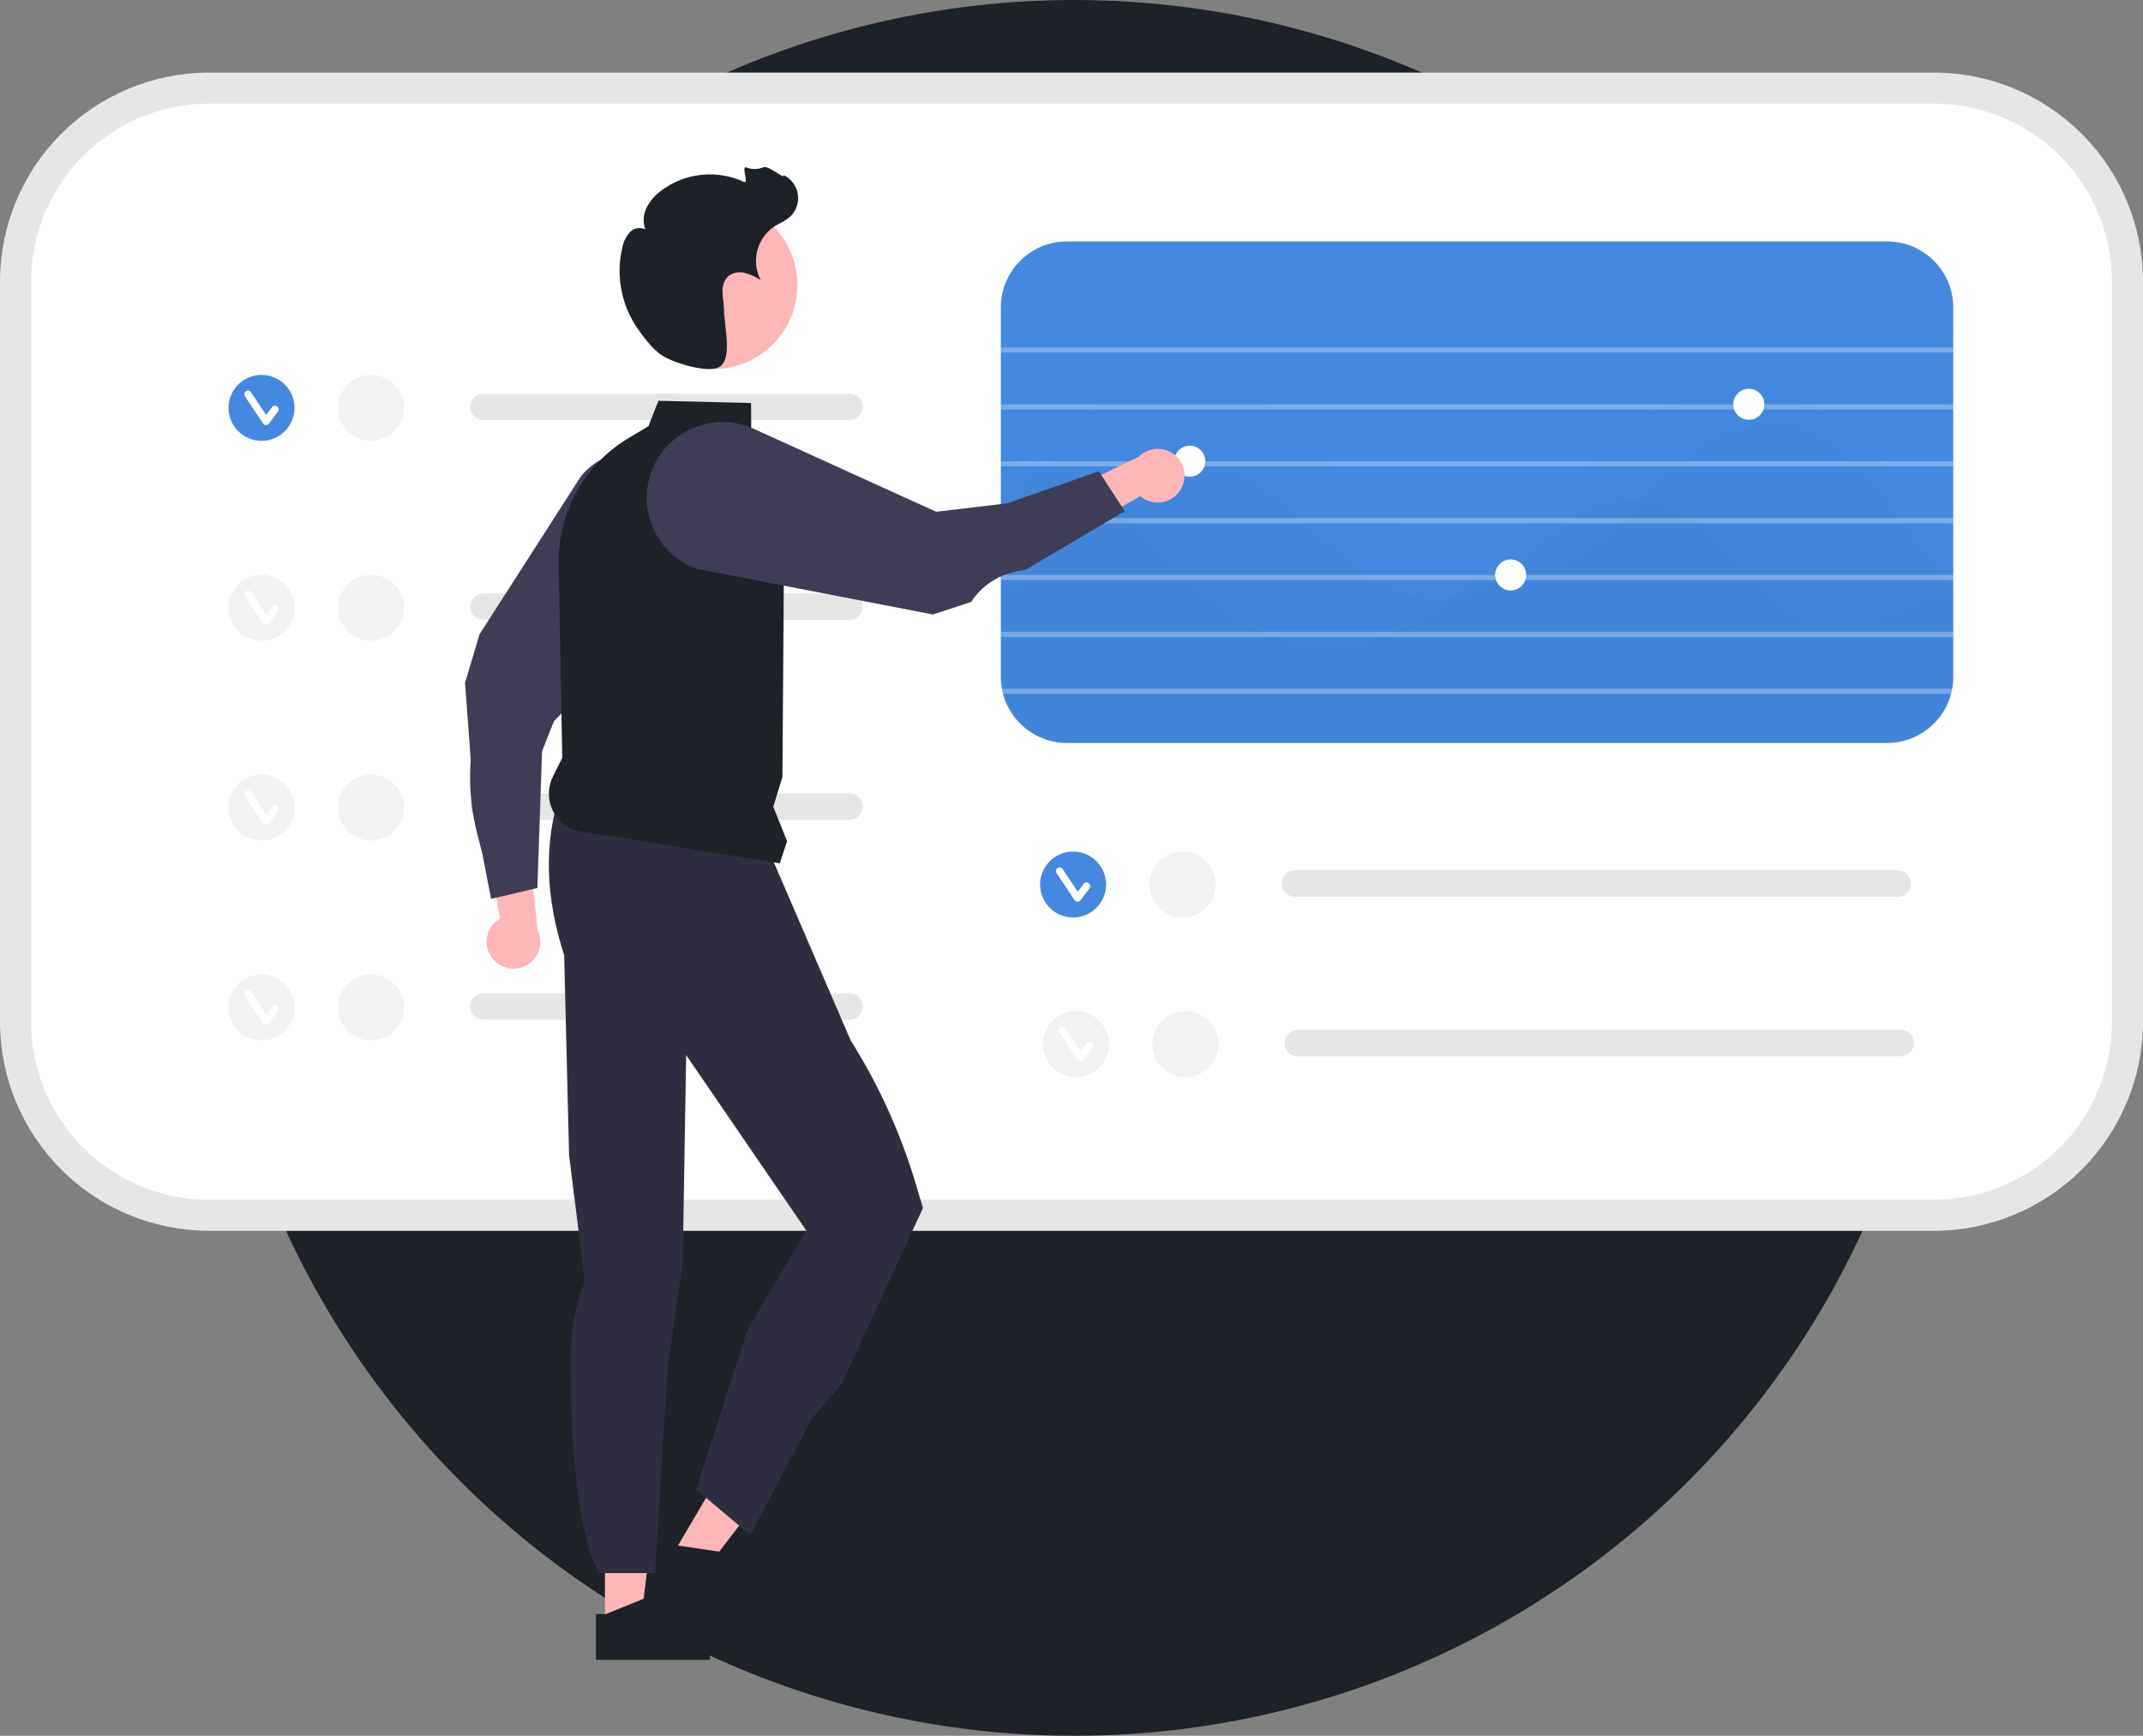 <svg width="384" height="311" viewBox="0 0 384 311" fill="none" xmlns="http://www.w3.org/2000/svg">
<rect x="0" y="0" width="384" height="311" fill="#808080" stroke="none"/>
<circle cx="192.5" cy="155.5" r="155.5" fill="#1D2228"/>
<g clip-path="url(#clip0_405_3560)">
<path d="M346.548 15.779C355.74 15.79 364.552 19.442 371.052 25.933C377.551 32.425 381.207 41.227 381.217 50.408V183.118C381.207 192.299 377.551 201.101 371.052 207.593C364.552 214.085 355.74 217.737 346.548 217.747H37.452C28.26 217.737 19.448 214.085 12.948 207.593C6.449 201.101 2.793 192.299 2.783 183.118V50.408C2.793 41.227 6.449 32.425 12.948 25.933C19.448 19.442 28.26 15.79 37.452 15.779H346.548Z" fill="white"/>
<path d="M37.452 220.526H346.548C356.477 220.515 365.997 216.57 373.018 209.557C380.039 202.544 383.989 193.036 384 183.118V50.408C383.989 40.491 380.039 30.982 373.018 23.969C365.997 16.956 356.477 13.011 346.548 13H37.452C27.523 13.011 18.003 16.956 10.982 23.969C3.961 30.982 0.011 40.491 3.05176e-05 50.408V183.118C0.011 193.036 3.961 202.544 10.982 209.557C18.003 216.57 27.523 220.515 37.452 220.526ZM346.548 18.559C355.002 18.568 363.107 21.927 369.085 27.898C375.063 33.869 378.425 41.964 378.435 50.408V183.118C378.425 191.562 375.063 199.658 369.085 205.629C363.107 211.6 355.002 214.958 346.548 214.968H37.452C28.998 214.958 20.893 211.6 14.915 205.629C8.937 199.658 5.575 191.562 5.565 183.118V50.408C5.575 41.964 8.937 33.869 14.915 27.898C20.893 21.927 28.998 18.568 37.452 18.559H346.548Z" fill="#E6E6E6"/>
<path d="M191.17 43.256H338.166C341.303 43.261 344.311 44.508 346.529 46.724C348.747 48.94 349.996 51.944 350.001 55.077V121.3C350.003 122.003 349.938 122.704 349.807 123.394C349.76 123.709 349.686 124.015 349.612 124.321C348.939 126.841 347.452 129.069 345.383 130.66C343.314 132.251 340.777 133.116 338.166 133.122H191.17C190.929 133.122 190.688 133.113 190.456 133.094H190.289V133.085C190.242 133.086 190.196 133.083 190.15 133.076C190.103 133.076 190.048 133.066 190.001 133.066C189.985 133.068 189.969 133.065 189.955 133.057C189.853 133.048 189.751 133.039 189.658 133.029C189.491 133.001 189.324 132.983 189.167 132.955C189.146 132.948 189.124 132.944 189.102 132.946C189.073 132.932 189.041 132.925 189.009 132.927C189.005 132.924 189.001 132.921 188.996 132.92C188.991 132.918 188.986 132.917 188.981 132.918C188.879 132.9 188.777 132.881 188.675 132.853C188.619 132.845 188.563 132.833 188.508 132.816C188.304 132.77 188.1 132.724 187.905 132.659C187.812 132.631 187.729 132.612 187.636 132.585C187.516 132.548 187.386 132.501 187.265 132.455C187.202 132.437 187.14 132.416 187.08 132.39C187.073 132.39 187.065 132.388 187.059 132.385C187.053 132.382 187.047 132.377 187.043 132.372C186.774 132.277 186.511 132.169 186.254 132.047C186.032 131.945 185.818 131.834 185.605 131.723C185.521 131.686 185.447 131.64 185.364 131.593C185.343 131.584 185.324 131.572 185.308 131.556C185.095 131.427 184.881 131.297 184.677 131.176C184.668 131.167 184.668 131.158 184.659 131.158C184.658 131.158 184.656 131.158 184.655 131.157C184.654 131.157 184.653 131.156 184.652 131.155C184.651 131.154 184.651 131.153 184.65 131.152C184.65 131.151 184.65 131.15 184.65 131.149C184.431 131.012 184.221 130.863 184.019 130.704H184.01C183.954 130.658 183.908 130.621 183.861 130.583C183.796 130.537 183.731 130.482 183.676 130.435C183.564 130.343 183.453 130.25 183.351 130.157C183.288 130.11 183.229 130.057 183.175 130C183.017 129.861 182.869 129.713 182.72 129.564C182.641 129.489 182.567 129.408 182.498 129.323C182.382 129.213 182.274 129.095 182.173 128.971C182.08 128.851 181.978 128.731 181.885 128.61C181.775 128.484 181.673 128.351 181.579 128.212C181.412 127.989 181.264 127.767 181.116 127.526C180.995 127.332 180.874 127.128 180.763 126.924C180.708 126.822 180.652 126.711 180.596 126.6C180.587 126.6 180.587 126.59 180.587 126.581C180.485 126.387 180.392 126.192 180.309 125.988C180.272 125.905 180.234 125.831 180.207 125.747C180.132 125.59 180.077 125.423 180.012 125.256C179.91 124.951 179.808 124.636 179.724 124.321C179.65 124.015 179.576 123.709 179.53 123.394C179.399 122.704 179.333 122.003 179.335 121.3V55.077C179.34 51.944 180.589 48.94 182.807 46.724C185.026 44.508 188.033 43.261 191.17 43.256Z" fill="#4488E0"/>
<path opacity="0.3" d="M179.335 62.248H350.001V63.174H179.335V62.248Z" fill="white"/>
<path opacity="0.3" d="M179.335 72.439H350.001V73.365H179.335V72.439Z" fill="white"/>
<path opacity="0.3" d="M179.335 82.63H350.001V83.556H179.335V82.63Z" fill="white"/>
<path opacity="0.3" d="M179.335 92.821H350.001V93.747H179.335V92.821Z" fill="white"/>
<path opacity="0.3" d="M179.335 103.012H350.001V103.938H179.335V103.012Z" fill="white"/>
<path opacity="0.3" d="M179.335 113.203H350.001V114.13H179.335V113.203Z" fill="white"/>
<path opacity="0.3" d="M179.53 123.394C179.576 123.709 179.65 124.015 179.724 124.321H349.871C349.927 124.014 349.965 123.705 349.983 123.394H179.53Z" fill="white"/>
<g opacity="0.1">
<path opacity="0.1" d="M179.335 106.959V121.3C179.333 122.003 179.399 122.704 179.53 123.394C179.576 123.709 179.65 124.015 179.724 124.321C179.808 124.635 179.91 124.951 180.012 125.256C180.077 125.423 180.132 125.59 180.207 125.747C180.234 125.831 180.272 125.905 180.309 125.988C180.392 126.192 180.485 126.387 180.587 126.581C180.587 126.59 180.587 126.6 180.596 126.6C180.652 126.711 180.708 126.822 180.763 126.924C180.874 127.128 180.995 127.332 181.116 127.526C181.264 127.767 181.412 127.989 181.579 128.212C181.673 128.351 181.775 128.484 181.885 128.61C181.978 128.73 182.08 128.851 182.173 128.971C182.274 129.095 182.382 129.213 182.498 129.323C182.567 129.408 182.641 129.489 182.72 129.564C182.869 129.713 183.017 129.861 183.175 130C183.229 130.057 183.288 130.11 183.351 130.157C183.453 130.25 183.564 130.342 183.676 130.435C183.731 130.481 183.796 130.537 183.861 130.583C183.908 130.62 183.954 130.657 184.01 130.704H184.019C184.221 130.863 184.431 131.012 184.65 131.149C184.65 131.15 184.65 131.151 184.65 131.152C184.651 131.153 184.651 131.154 184.652 131.155C184.653 131.156 184.654 131.157 184.655 131.157C184.656 131.158 184.658 131.158 184.659 131.158C184.668 131.158 184.668 131.167 184.677 131.176C184.807 131.269 184.946 131.352 185.086 131.436C185.16 131.482 185.234 131.519 185.308 131.556C185.324 131.572 185.343 131.584 185.364 131.593C185.447 131.64 185.521 131.686 185.605 131.723C185.818 131.834 186.032 131.945 186.254 132.047C186.511 132.169 186.774 132.277 187.043 132.371C187.047 132.377 187.053 132.382 187.059 132.385C187.065 132.388 187.073 132.39 187.08 132.39C187.14 132.416 187.202 132.437 187.265 132.455C187.386 132.501 187.516 132.547 187.636 132.584C187.729 132.612 187.812 132.631 187.905 132.659C188.1 132.723 188.304 132.77 188.508 132.816C188.563 132.833 188.619 132.845 188.675 132.853C188.777 132.881 188.879 132.899 188.981 132.918C188.986 132.917 188.991 132.918 188.996 132.919C189.001 132.921 189.005 132.924 189.009 132.927C189.041 132.925 189.073 132.932 189.102 132.946C189.124 132.944 189.146 132.947 189.167 132.955C189.324 132.983 189.491 133.001 189.658 133.029C189.751 133.038 189.853 133.048 189.955 133.057C189.969 133.064 189.985 133.068 190.001 133.066C190.103 133.076 190.196 133.085 190.289 133.094H190.308C190.41 133.103 190.512 133.103 190.614 133.113C190.799 133.122 190.985 133.122 191.17 133.122H338.166C340.777 133.116 343.314 132.251 345.383 130.66C347.452 129.069 348.939 126.841 349.612 124.32H349.872C349.928 124.014 349.965 123.705 349.983 123.394C349.992 123.218 350.001 123.033 350.001 122.857V106.699C348.055 106.757 346.124 107.071 344.26 107.635C339.214 109.173 334.308 111.776 329.039 111.776C328.622 111.776 328.186 111.758 327.759 111.721C322.212 111.257 317.899 107.82 314.31 103.938C314.022 103.633 313.735 103.327 313.466 103.012C312.789 102.262 312.139 101.493 311.509 100.733C309.494 98.191 307.235 95.852 304.765 93.747C304.367 93.423 303.968 93.117 303.56 92.821C301.165 91.037 298.345 89.91 295.379 89.551C294.999 89.513 294.618 89.486 294.238 89.477C290.268 89.356 286.539 90.783 283.145 92.821C282.653 93.117 282.161 93.423 281.688 93.747C280.065 94.847 278.502 96.031 277.004 97.296C274.693 99.324 272.278 101.232 269.77 103.012C269.584 103.142 269.399 103.271 269.213 103.383C268.926 103.577 268.629 103.762 268.332 103.938C265.791 105.57 262.934 106.646 259.947 107.098C259.845 107.116 259.734 107.135 259.622 107.144C254.79 107.709 250.291 106.282 246.182 103.938C245.672 103.642 245.153 103.336 244.652 103.012C241.442 100.881 238.434 98.462 235.664 95.786C234.941 95.109 234.208 94.424 233.447 93.747C233.104 93.442 232.761 93.127 232.408 92.821C226.899 87.985 220.545 83.556 213.041 83.556C212.726 83.556 212.401 83.566 212.077 83.584C206.679 83.844 201.939 86.456 197.96 89.773C196.804 90.731 195.699 91.748 194.648 92.821C194.602 92.867 194.565 92.904 194.519 92.951C194.259 93.21 193.999 93.479 193.758 93.747C190.79 96.851 188.054 100.168 184.826 103.012C184.473 103.336 184.112 103.642 183.741 103.938C182.628 104.861 181.45 105.704 180.216 106.458C179.928 106.634 179.632 106.801 179.335 106.959Z" fill="black"/>
</g>
<g opacity="0.1">
<path opacity="0.1" d="M179.335 92.96V121.3C179.333 122.003 179.399 122.704 179.53 123.394C179.576 123.709 179.65 124.015 179.724 124.321C179.808 124.635 179.91 124.95 180.012 125.256C180.077 125.423 180.132 125.59 180.207 125.747C180.234 125.831 180.272 125.905 180.309 125.988C180.392 126.192 180.485 126.386 180.587 126.581C180.587 126.59 180.587 126.6 180.596 126.6C180.652 126.711 180.708 126.822 180.763 126.924C180.874 127.128 180.995 127.331 181.116 127.526C181.264 127.767 181.412 127.989 181.579 128.212C181.673 128.35 181.775 128.484 181.885 128.61C181.978 128.73 182.08 128.851 182.173 128.971C182.274 129.095 182.382 129.213 182.498 129.323C182.567 129.408 182.641 129.489 182.72 129.564C182.869 129.713 183.017 129.861 183.175 130C183.229 130.057 183.288 130.11 183.351 130.157C183.453 130.25 183.564 130.342 183.676 130.435C183.731 130.481 183.796 130.537 183.861 130.583C183.908 130.62 183.954 130.657 184.01 130.704H184.019C184.221 130.863 184.431 131.012 184.65 131.148C184.65 131.15 184.65 131.151 184.65 131.152C184.651 131.153 184.651 131.154 184.652 131.155C184.653 131.156 184.654 131.157 184.655 131.157C184.656 131.158 184.658 131.158 184.659 131.158C184.668 131.158 184.668 131.167 184.677 131.176C184.807 131.269 184.946 131.352 185.086 131.436C185.16 131.482 185.234 131.519 185.308 131.556C185.324 131.572 185.343 131.584 185.364 131.593C185.447 131.639 185.521 131.686 185.605 131.723C185.818 131.834 186.032 131.945 186.254 132.047C186.511 132.169 186.774 132.277 187.043 132.371C187.047 132.377 187.053 132.382 187.059 132.385C187.065 132.388 187.073 132.39 187.08 132.39C187.14 132.416 187.202 132.437 187.265 132.455C187.386 132.501 187.516 132.547 187.636 132.584C187.729 132.612 187.812 132.631 187.905 132.659C188.1 132.723 188.304 132.77 188.508 132.816C188.563 132.833 188.619 132.845 188.675 132.853C188.777 132.881 188.879 132.899 188.981 132.918C188.986 132.917 188.991 132.918 188.996 132.919C189.001 132.921 189.005 132.924 189.009 132.927C189.041 132.925 189.073 132.932 189.102 132.946C189.124 132.944 189.146 132.947 189.167 132.955C189.324 132.983 189.491 133.001 189.658 133.029C189.751 133.038 189.853 133.048 189.955 133.057C189.969 133.064 189.985 133.068 190.001 133.066C190.048 133.066 190.103 133.075 190.15 133.075C190.196 133.083 190.242 133.086 190.289 133.085C190.329 133.093 190.369 133.096 190.41 133.094H190.456C190.502 133.103 190.558 133.103 190.614 133.112C190.799 133.122 190.985 133.122 191.17 133.122H338.166C340.777 133.116 343.314 132.251 345.383 130.66C347.452 129.069 348.939 126.84 349.612 124.32C349.686 124.015 349.76 123.709 349.807 123.394C349.938 122.704 350.003 122.003 350.001 121.3V104.8C349.677 104.522 349.361 104.235 349.046 103.938C348.721 103.633 348.406 103.327 348.091 103.012C345.328 100.14 342.812 97.041 340.568 93.747C340.494 93.645 340.42 93.553 340.355 93.451C340.207 93.238 340.058 93.034 339.901 92.821C337.651 89.532 335.135 86.434 332.378 83.556C332.063 83.241 331.748 82.936 331.423 82.63C327.972 79.387 324.04 76.969 319.402 76.395C313.011 75.598 307.066 78.553 301.807 82.63C301.417 82.936 301.037 83.241 300.657 83.556C298.857 85.02 297.15 86.614 295.537 88.198C295.11 88.624 294.674 89.05 294.238 89.477C293.116 90.597 291.966 91.719 290.806 92.821C290.472 93.136 290.148 93.442 289.814 93.747C285.176 98.037 280.158 101.808 274.194 103.012C273.786 103.095 273.368 103.169 272.951 103.225C270.698 103.525 268.41 103.453 266.18 103.012C265.809 102.947 265.447 102.864 265.076 102.771C259.492 101.391 254.317 97.916 249.633 93.747C249.299 93.442 248.956 93.136 248.622 92.821C246.229 90.607 243.956 88.235 241.832 85.9C241.127 85.122 240.404 84.335 239.68 83.556C239.383 83.251 239.096 82.945 238.808 82.63C235.704 79.251 232.309 76.151 228.661 73.365C228.225 73.041 227.789 72.735 227.353 72.439C222.447 69.094 217.086 66.945 211.196 67.288C206.335 67.566 201.892 69.567 197.895 72.439C197.487 72.735 197.079 73.041 196.67 73.365C193.628 75.806 190.852 78.561 188.388 81.583C188.1 81.926 187.812 82.278 187.525 82.63C187.377 82.806 187.237 82.991 187.089 83.167L186.783 83.556C184.325 86.623 181.96 89.81 179.446 92.821L179.335 92.96Z" fill="black"/>
</g>
<g opacity="0.1">
<path opacity="0.1" d="M179.335 81.259V121.3C179.333 122.003 179.399 122.704 179.53 123.394C179.576 123.709 179.65 124.015 179.724 124.321C179.808 124.636 179.91 124.951 180.012 125.256C180.077 125.423 180.132 125.59 180.207 125.747C180.234 125.831 180.272 125.905 180.309 125.988C180.392 126.192 180.485 126.387 180.587 126.581C180.587 126.59 180.587 126.6 180.596 126.6C180.652 126.711 180.708 126.822 180.763 126.924C180.874 127.128 180.995 127.332 181.116 127.526C181.264 127.767 181.412 127.989 181.579 128.212C181.673 128.351 181.775 128.484 181.885 128.61C181.978 128.73 182.08 128.851 182.173 128.971C182.274 129.095 182.382 129.213 182.498 129.323C182.567 129.408 182.641 129.489 182.72 129.564C182.869 129.713 183.017 129.861 183.175 130C183.229 130.057 183.288 130.11 183.351 130.157C183.453 130.25 183.564 130.343 183.676 130.435C183.731 130.481 183.796 130.537 183.861 130.583C183.908 130.62 183.954 130.657 184.01 130.704H184.019C184.221 130.863 184.431 131.012 184.65 131.149C184.65 131.15 184.65 131.151 184.65 131.152C184.651 131.153 184.651 131.154 184.652 131.155C184.653 131.156 184.654 131.157 184.655 131.157C184.656 131.158 184.658 131.158 184.659 131.158C184.668 131.158 184.668 131.167 184.677 131.176C184.807 131.269 184.946 131.352 185.086 131.436C185.16 131.482 185.234 131.519 185.308 131.556C185.324 131.572 185.343 131.584 185.364 131.593C185.447 131.64 185.521 131.686 185.605 131.723C185.818 131.834 186.032 131.945 186.254 132.047C186.511 132.169 186.774 132.277 187.043 132.371C187.047 132.377 187.053 132.382 187.059 132.385C187.065 132.388 187.073 132.39 187.08 132.39C187.14 132.416 187.202 132.437 187.265 132.455C187.386 132.501 187.516 132.547 187.636 132.584C187.729 132.612 187.812 132.631 187.905 132.659C188.1 132.723 188.304 132.77 188.508 132.816C188.563 132.833 188.619 132.845 188.675 132.853C188.777 132.881 188.879 132.899 188.981 132.918C188.986 132.917 188.991 132.918 188.996 132.919C189.001 132.921 189.005 132.924 189.009 132.927C189.041 132.925 189.073 132.932 189.102 132.946C189.124 132.944 189.146 132.947 189.167 132.955C189.324 132.983 189.491 133.001 189.658 133.029C189.751 133.038 189.853 133.048 189.955 133.057C189.969 133.064 189.985 133.068 190.001 133.066C190.048 133.066 190.103 133.076 190.15 133.076C190.196 133.083 190.242 133.086 190.289 133.085C190.294 133.09 190.301 133.093 190.308 133.094H190.456C190.688 133.113 190.929 133.122 191.17 133.122H338.166C340.777 133.116 343.314 132.251 345.383 130.66C347.452 129.069 348.939 126.84 349.612 124.32C349.686 124.015 349.76 123.709 349.807 123.394C349.938 122.704 350.003 122.003 350.001 121.3V97.379C349.065 96.165 348.125 94.955 347.182 93.748C346.941 93.432 346.699 93.127 346.458 92.821C345.188 91.19 343.908 89.578 342.59 88.003C341.329 86.493 340.003 85.002 338.621 83.556C338.324 83.251 338.027 82.936 337.721 82.63C334.202 78.968 330.161 75.846 325.728 73.365C325.125 73.032 324.513 72.726 323.891 72.439C320.6 70.87 317.04 69.942 313.401 69.706C308.627 69.468 303.868 70.406 299.543 72.439C298.894 72.717 298.254 73.032 297.623 73.365C293.088 75.7 288.83 78.971 284.842 82.63C284.499 82.927 284.174 83.241 283.84 83.556C280.677 86.521 277.681 89.699 274.825 92.821C274.611 93.053 274.398 93.293 274.185 93.525C274.12 93.599 274.045 93.673 273.981 93.748C271.198 96.805 268.23 99.899 265.076 102.771C264.993 102.855 264.9 102.929 264.807 103.012C264.464 103.327 264.121 103.633 263.768 103.938C262.526 105.041 261.246 106.097 259.947 107.098C256.869 109.519 253.516 111.568 249.957 113.203C249.206 113.546 248.446 113.852 247.676 114.13C243.435 115.747 238.858 116.288 234.356 115.705C232.288 115.419 230.262 114.89 228.318 114.13C227.576 113.852 226.852 113.537 226.138 113.203C221.436 110.98 217.188 107.617 213.162 103.938C212.828 103.633 212.494 103.327 212.16 103.012C209.869 100.863 207.643 98.63 205.445 96.471C204.517 95.563 203.571 94.646 202.597 93.748C202.263 93.442 201.92 93.136 201.577 92.821C200.408 91.774 199.203 90.746 197.96 89.773C194.922 87.29 191.581 85.201 188.016 83.556C187.71 83.418 187.395 83.288 187.089 83.167C186.616 82.973 186.143 82.797 185.67 82.63C183.627 81.899 181.497 81.438 179.335 81.259Z" fill="black"/>
</g>
<path d="M313.364 75.218C311.827 75.218 310.581 73.974 310.581 72.439C310.581 70.904 311.827 69.659 313.364 69.659C314.9 69.659 316.146 70.904 316.146 72.439C316.146 73.974 314.9 75.218 313.364 75.218Z" fill="white"/>
<path d="M270.697 105.791C269.16 105.791 267.915 104.547 267.915 103.012C267.915 101.477 269.16 100.233 270.697 100.233C272.234 100.233 273.48 101.477 273.48 103.012C273.48 104.547 272.234 105.791 270.697 105.791Z" fill="white"/>
<path d="M213.19 85.409C211.653 85.409 210.407 84.165 210.407 82.63C210.407 81.095 211.653 79.851 213.19 79.851C214.727 79.851 215.972 81.095 215.972 82.63C215.972 84.165 214.727 85.409 213.19 85.409Z" fill="white"/>
<path d="M86.618 106.344H152.231C152.542 106.343 152.851 106.404 153.138 106.523C153.426 106.642 153.687 106.816 153.907 107.035C154.128 107.255 154.302 107.516 154.422 107.803C154.541 108.09 154.602 108.398 154.602 108.709C154.602 109.02 154.541 109.327 154.422 109.614C154.302 109.902 154.128 110.162 153.907 110.382C153.687 110.602 153.426 110.776 153.138 110.894C152.851 111.013 152.542 111.074 152.231 111.073H86.618C85.99 111.073 85.388 110.824 84.944 110.381C84.5 109.937 84.251 109.336 84.251 108.709C84.251 108.082 84.5 107.48 84.944 107.037C85.388 106.593 85.99 106.344 86.618 106.344Z" fill="#E6E6E6"/>
<path d="M86.618 142.153H152.231C152.859 142.153 153.461 142.402 153.905 142.845C154.349 143.289 154.599 143.89 154.599 144.517C154.599 145.145 154.349 145.746 153.905 146.19C153.461 146.633 152.859 146.882 152.231 146.882H86.618C85.99 146.882 85.388 146.633 84.944 146.19C84.5 145.746 84.251 145.145 84.251 144.517C84.251 143.89 84.5 143.289 84.944 142.845C85.388 142.402 85.99 142.153 86.618 142.153Z" fill="#E6E6E6"/>
<path d="M86.618 177.961H152.231C152.859 177.961 153.461 178.211 153.905 178.654C154.349 179.097 154.599 179.699 154.599 180.326C154.599 180.953 154.349 181.555 153.905 181.998C153.461 182.442 152.859 182.691 152.231 182.691H86.618C85.99 182.691 85.388 182.442 84.944 181.998C84.5 181.555 84.251 180.953 84.251 180.326C84.251 179.699 84.5 179.097 84.944 178.654C85.388 178.211 85.99 177.961 86.618 177.961Z" fill="#E6E6E6"/>
<path d="M46.861 114.791C43.596 114.791 40.949 112.147 40.949 108.886C40.949 105.624 43.596 102.98 46.861 102.98C50.127 102.98 52.774 105.624 52.774 108.886C52.774 112.147 50.127 114.791 46.861 114.791Z" fill="#F2F2F2"/>
<path d="M47.668 111.959C47.77 111.959 47.871 111.935 47.962 111.89C48.053 111.844 48.133 111.778 48.194 111.696L49.807 109.548C49.859 109.479 49.897 109.401 49.918 109.317C49.94 109.233 49.945 109.146 49.932 109.061C49.92 108.975 49.891 108.893 49.847 108.819C49.803 108.745 49.745 108.68 49.676 108.628C49.607 108.576 49.528 108.538 49.444 108.517C49.361 108.496 49.273 108.491 49.188 108.503C49.102 108.515 49.02 108.544 48.946 108.588C48.871 108.632 48.806 108.691 48.755 108.76L47.699 110.165L44.989 106.104C44.892 105.96 44.742 105.859 44.571 105.825C44.4 105.791 44.222 105.826 44.077 105.922C43.932 106.019 43.831 106.169 43.797 106.34C43.763 106.511 43.798 106.688 43.895 106.833L47.121 111.667C47.179 111.754 47.258 111.826 47.349 111.877C47.441 111.928 47.544 111.956 47.65 111.959L47.668 111.959Z" fill="white"/>
<path d="M46.861 150.6C43.596 150.6 40.949 147.956 40.949 144.694C40.949 141.433 43.596 138.789 46.861 138.789C50.127 138.789 52.774 141.433 52.774 144.694C52.774 147.956 50.127 150.6 46.861 150.6Z" fill="#F2F2F2"/>
<path d="M47.668 147.768C47.77 147.768 47.871 147.744 47.962 147.698C48.053 147.653 48.133 147.587 48.194 147.505L49.807 145.357C49.859 145.288 49.897 145.209 49.918 145.126C49.94 145.042 49.945 144.955 49.932 144.869C49.92 144.784 49.891 144.702 49.847 144.627C49.803 144.553 49.745 144.488 49.676 144.436C49.607 144.385 49.528 144.347 49.444 144.326C49.361 144.304 49.273 144.299 49.188 144.312C49.102 144.324 49.02 144.353 48.946 144.397C48.871 144.441 48.806 144.499 48.755 144.569L47.699 145.974L44.989 141.913C44.941 141.841 44.88 141.78 44.808 141.732C44.736 141.684 44.656 141.65 44.571 141.633C44.486 141.616 44.399 141.616 44.314 141.633C44.23 141.65 44.149 141.683 44.077 141.731C44.005 141.779 43.944 141.84 43.895 141.912C43.847 141.984 43.814 142.064 43.797 142.149C43.78 142.233 43.78 142.32 43.797 142.405C43.813 142.49 43.847 142.57 43.895 142.642L47.121 147.475C47.179 147.563 47.257 147.635 47.349 147.686C47.441 147.736 47.544 147.765 47.65 147.768L47.668 147.768Z" fill="white"/>
<path d="M46.861 186.408C43.596 186.408 40.949 183.764 40.949 180.503C40.949 177.241 43.596 174.598 46.861 174.598C50.127 174.598 52.774 177.241 52.774 180.503C52.774 183.764 50.127 186.408 46.861 186.408Z" fill="#F2F2F2"/>
<path d="M86.618 70.535H152.231C152.859 70.535 153.461 70.784 153.905 71.228C154.349 71.671 154.599 72.273 154.599 72.9C154.599 73.527 154.349 74.129 153.905 74.572C153.461 75.016 152.859 75.265 152.231 75.265H86.618C85.99 75.265 85.388 75.016 84.944 74.572C84.5 74.129 84.251 73.527 84.251 72.9C84.251 72.273 84.5 71.671 84.944 71.228C85.388 70.784 85.99 70.535 86.618 70.535Z" fill="#E6E6E6"/>
<path d="M46.861 78.982C43.596 78.982 40.949 76.338 40.949 73.077C40.949 69.815 43.596 67.171 46.861 67.171C50.127 67.171 52.774 69.815 52.774 73.077C52.774 76.338 50.127 78.982 46.861 78.982Z" fill="#4488E0"/>
<path d="M47.668 76.15C47.77 76.15 47.871 76.127 47.962 76.081C48.053 76.035 48.133 75.969 48.194 75.888L49.807 73.739C49.859 73.67 49.897 73.592 49.918 73.508C49.94 73.425 49.945 73.338 49.932 73.252C49.92 73.167 49.891 73.084 49.847 73.01C49.803 72.936 49.745 72.871 49.676 72.819C49.607 72.767 49.528 72.73 49.444 72.708C49.361 72.687 49.273 72.682 49.188 72.695C49.102 72.707 49.02 72.736 48.946 72.78C48.871 72.824 48.806 72.882 48.755 72.951L47.699 74.356L44.989 70.296C44.941 70.224 44.88 70.162 44.808 70.114C44.736 70.066 44.656 70.033 44.571 70.016C44.486 69.999 44.399 69.999 44.314 70.016C44.23 70.032 44.149 70.066 44.077 70.114C44.005 70.162 43.944 70.223 43.895 70.295C43.847 70.366 43.814 70.447 43.797 70.531C43.78 70.616 43.78 70.703 43.797 70.788C43.813 70.872 43.847 70.953 43.895 71.025L47.121 75.858C47.179 75.945 47.258 76.017 47.349 76.068C47.441 76.119 47.544 76.147 47.65 76.15L47.668 76.15Z" fill="white"/>
<path d="M66.478 78.982C63.212 78.982 60.565 76.338 60.565 73.077C60.565 69.815 63.212 67.171 66.478 67.171C69.743 67.171 72.39 69.815 72.39 73.077C72.39 76.338 69.743 78.982 66.478 78.982Z" fill="#F2F2F2"/>
<path d="M66.478 114.791C63.212 114.791 60.565 112.147 60.565 108.886C60.565 105.624 63.212 102.98 66.478 102.98C69.743 102.98 72.39 105.624 72.39 108.886C72.39 112.147 69.743 114.791 66.478 114.791Z" fill="#F2F2F2"/>
<path d="M66.478 150.6C63.212 150.6 60.565 147.956 60.565 144.694C60.565 141.433 63.212 138.789 66.478 138.789C69.743 138.789 72.39 141.433 72.39 144.694C72.39 147.956 69.743 150.6 66.478 150.6Z" fill="#F2F2F2"/>
<path d="M66.478 186.408C63.212 186.408 60.565 183.764 60.565 180.503C60.565 177.241 63.212 174.598 66.478 174.598C69.743 174.598 72.39 177.241 72.39 180.503C72.39 183.764 69.743 186.408 66.478 186.408Z" fill="#F2F2F2"/>
<path d="M47.668 183.577C47.77 183.577 47.871 183.553 47.962 183.507C48.053 183.462 48.133 183.395 48.194 183.314L49.807 181.166C49.859 181.097 49.897 181.018 49.918 180.934C49.939 180.851 49.944 180.764 49.932 180.679C49.92 180.593 49.891 180.511 49.847 180.437C49.803 180.363 49.745 180.298 49.675 180.246C49.606 180.194 49.528 180.157 49.444 180.135C49.36 180.114 49.273 180.109 49.188 180.121C49.102 180.133 49.02 180.162 48.946 180.206C48.871 180.25 48.806 180.308 48.755 180.377L47.699 181.783L44.989 177.722C44.892 177.577 44.742 177.476 44.571 177.442C44.4 177.408 44.222 177.443 44.077 177.54C43.932 177.636 43.831 177.787 43.797 177.958C43.763 178.128 43.798 178.306 43.895 178.451L47.121 183.284C47.179 183.371 47.258 183.444 47.349 183.494C47.442 183.545 47.544 183.573 47.65 183.576L47.668 183.577Z" fill="white"/>
<path d="M88.295 171.799C87.848 171.261 87.525 170.632 87.347 169.956C87.17 169.28 87.143 168.573 87.269 167.886C87.394 167.198 87.67 166.547 88.075 165.977C88.48 165.407 89.005 164.933 89.613 164.588L86.526 147.881L94.665 151.323L96.349 166.66C96.862 167.719 96.968 168.93 96.647 170.062C96.326 171.194 95.6 172.169 94.607 172.803C93.615 173.436 92.424 173.684 91.26 173.499C90.097 173.314 89.042 172.709 88.295 171.799Z" fill="#FFB6B6"/>
<path d="M83.328 122.353L85.915 113.667L104.155 85.241C105.169 84.057 106.382 83.059 107.738 82.29C110.434 80.75 113.577 80.181 116.642 80.675C119.708 81.17 122.511 82.699 124.584 85.008C126.658 87.317 127.877 90.266 128.037 93.363C128.198 96.461 127.291 99.52 125.467 102.03C125.091 102.555 124.676 103.05 124.225 103.511L100.602 127.847L99.257 129.236L97.13 134.607L96.292 159.102L95.541 159.28L88.92 160.838L87.995 161.057L86.446 153.056L85.475 149.232C84.649 145.97 84.231 142.618 84.233 139.254C84.233 138.217 84.268 137.176 84.35 136.139L83.328 122.353Z" fill="#3F3D56"/>
<path d="M108.402 291.259H114.736L117.75 266.857L108.401 266.857L108.402 291.259Z" fill="#FFB6B6"/>
<path d="M108.571 289.192L115.33 286.45L115.529 286.368L119.261 289.192C121.309 289.192 123.278 289.981 124.757 291.396C126.236 292.811 127.111 294.741 127.2 296.785C127.21 296.897 127.21 297.015 127.21 297.132V297.393H106.787V289.192H108.571Z" fill="#1D2228"/>
<path d="M120.465 278.639L125.924 281.848L140.911 262.343L132.854 257.608L120.465 278.639Z" fill="#FFB6B6"/>
<path d="M116.695 281.854L117.436 280.593L120.12 276.038L121.515 276.861L121.658 276.942L128.877 278.004L129.092 278.035L130.871 282.36C131.771 282.889 132.558 283.589 133.187 284.422C133.815 285.254 134.274 286.202 134.536 287.212C134.798 288.221 134.859 289.272 134.714 290.305C134.569 291.338 134.222 292.332 133.692 293.231L133.559 293.451L115.958 283.105L116.695 281.854Z" fill="#1D2228"/>
<path d="M100.381 142.077C97.411 151.023 97.725 160.734 101.094 171.156L101.974 206.983L104.799 229.582C103.095 234.011 102.221 238.714 102.221 243.458C102.233 255.892 103.07 273.558 107.314 281.856H117.357L119.624 244.901L122.329 226.321L122.663 206.41L122.954 189.045L133.874 204.994L144.485 220.493L133.938 238.263L124.736 266.858L134.449 275.027L145.468 254.162L150.808 247.965L165.385 216.444L164.075 212.055C161.377 203.017 157.459 194.388 152.429 186.407L137.929 152.793L100.381 142.077Z" fill="#2F2E41"/>
<path d="M99.094 139.091L100.75 135.782L100.602 127.847L100.106 101.019C100.046 97.544 100.691 94.093 102.003 90.874C103.315 87.655 105.266 84.735 107.738 82.289C109.205 80.829 110.847 79.555 112.625 78.496L116.183 76.371L117.983 71.806L134.577 72.21L134.613 76.637L134.628 78.194L140.573 87.661L140.568 87.702L140.445 104.93L140.2 139.223L138.559 144.539L141.038 150.728L139.72 154.67L138.666 154.501L103.199 148.838C101.586 148.322 100.218 147.236 99.349 145.785C99.174 145.501 99.022 145.204 98.894 144.896C98.507 143.971 98.325 142.974 98.359 141.972C98.394 140.97 98.644 139.987 99.094 139.091Z" fill="#1D2228"/>
<path d="M127.801 66.128C119.474 66.128 112.723 59.385 112.723 51.067C112.723 42.749 119.474 36.006 127.801 36.006C136.129 36.006 142.88 42.749 142.88 51.067C142.88 59.385 136.129 66.128 127.801 66.128Z" fill="#FFB6B6"/>
<path d="M118.421 63.547C116.829 62.428 115.216 60.297 114.142 58.702C112.718 56.605 111.751 54.233 111.304 51.739C110.857 49.245 110.94 46.685 111.546 44.225C111.743 43.241 112.204 42.329 112.881 41.587C113.227 41.225 113.679 40.982 114.172 40.892C114.664 40.802 115.173 40.87 115.625 41.087C115.397 40.451 115.302 39.775 115.346 39.101C115.39 38.427 115.572 37.769 115.88 37.168C116.506 35.968 117.403 34.93 118.501 34.137C120.6 32.568 123.086 31.596 125.694 31.324C128.302 31.052 130.934 31.49 133.313 32.593C134.249 33.041 132.749 29.654 133.73 29.992C134.704 30.384 135.793 30.38 136.764 29.98C137.697 29.527 140.732 32.339 140.39 31.36C141.089 31.689 141.694 32.189 142.147 32.814C142.601 33.439 142.889 34.169 142.984 34.935C143.079 35.701 142.979 36.478 142.692 37.195C142.406 37.912 141.942 38.545 141.345 39.034C140.557 39.68 139.581 40.044 138.721 40.589C137.214 41.618 136.135 43.162 135.69 44.93C135.244 46.698 135.462 48.568 136.303 50.186C135.414 49.599 134.437 49.158 133.408 48.882C132.891 48.748 132.35 48.74 131.83 48.857C131.31 48.975 130.825 49.215 130.416 49.557C130.074 49.938 129.812 50.385 129.649 50.871C129.485 51.356 129.423 51.87 129.465 52.381C129.485 53.403 129.715 54.413 129.728 55.436C129.766 58.436 131.296 64.161 128.945 65.723C127.091 66.956 120.596 65.075 118.421 63.547Z" fill="#1D2228"/>
<path d="M211.569 87.701C211.212 88.302 210.727 88.818 210.149 89.212C209.572 89.606 208.914 89.868 208.224 89.981C207.533 90.094 206.826 90.054 206.153 89.864C205.479 89.675 204.856 89.34 204.326 88.883L189.61 97.402L190.12 88.588L204.016 81.85C204.843 81.012 205.949 80.506 207.124 80.427C208.3 80.349 209.463 80.704 210.394 81.425C211.325 82.146 211.959 83.183 212.175 84.34C212.392 85.496 212.176 86.692 211.569 87.701Z" fill="#FFB6B6"/>
<path d="M116.536 85.062C117.107 83.28 118.041 81.635 119.279 80.23C120.517 78.826 122.032 77.692 123.73 76.901C125.428 76.11 127.271 75.678 129.144 75.632C131.016 75.587 132.878 75.929 134.613 76.637C134.776 76.703 134.94 76.775 135.103 76.846L167.749 91.69L180.458 90.184L196.909 84.444L197.328 85.093L201.024 90.796L201.541 91.593L183.894 102.015L182.023 102.403C180.393 102.739 178.847 103.394 177.471 104.329C176.095 105.264 174.918 106.461 174.007 107.851L167.167 110.098L140.446 104.93L125.467 102.03L124.618 101.867C122.052 100.88 119.844 99.14 118.287 96.876C116.729 94.612 115.894 91.93 115.892 89.183C115.891 87.784 116.108 86.394 116.536 85.062Z" fill="#3F3D56"/>
<path d="M232.041 155.94H340.085C340.712 155.941 341.314 156.191 341.757 156.634C342.2 157.077 342.449 157.678 342.449 158.305C342.449 158.932 342.2 159.532 341.757 159.976C341.314 160.419 340.712 160.669 340.085 160.67H232.041C231.73 160.67 231.422 160.609 231.134 160.491C230.847 160.372 230.585 160.198 230.365 159.978C230.145 159.759 229.97 159.498 229.851 159.211C229.732 158.924 229.67 158.616 229.67 158.305C229.67 157.994 229.732 157.686 229.851 157.399C229.97 157.112 230.145 156.851 230.365 156.632C230.585 156.412 230.847 156.238 231.134 156.119C231.422 156.001 231.73 155.94 232.041 155.94H232.041Z" fill="#E6E6E6"/>
<path d="M192.285 164.387C189.019 164.387 186.372 161.743 186.372 158.482C186.372 155.22 189.019 152.576 192.285 152.576C195.55 152.576 198.197 155.22 198.197 158.482C198.197 161.743 195.55 164.387 192.285 164.387Z" fill="#4488E0"/>
<path d="M193.091 161.555C193.193 161.555 193.294 161.532 193.385 161.486C193.477 161.44 193.556 161.374 193.617 161.293L195.23 159.144C195.282 159.075 195.32 158.997 195.341 158.913C195.363 158.83 195.367 158.743 195.355 158.657C195.343 158.572 195.314 158.49 195.27 158.416C195.226 158.341 195.168 158.276 195.099 158.225C195.03 158.173 194.951 158.135 194.867 158.114C194.784 158.092 194.697 158.088 194.611 158.1C194.526 158.112 194.443 158.141 194.369 158.185C194.295 158.229 194.23 158.287 194.178 158.356L193.123 159.761L190.412 155.701C190.364 155.629 190.303 155.567 190.231 155.519C190.159 155.471 190.079 155.438 189.994 155.421C189.909 155.404 189.822 155.404 189.737 155.421C189.653 155.437 189.572 155.471 189.5 155.519C189.428 155.566 189.367 155.628 189.319 155.7C189.271 155.771 189.237 155.852 189.22 155.936C189.203 156.021 189.203 156.108 189.22 156.193C189.237 156.277 189.27 156.358 189.318 156.43L192.544 161.263C192.602 161.35 192.681 161.422 192.773 161.473C192.865 161.524 192.968 161.552 193.073 161.555L193.091 161.555Z" fill="white"/>
<path d="M211.901 164.387C208.635 164.387 205.988 161.743 205.988 158.482C205.988 155.22 208.635 152.576 211.901 152.576C215.166 152.576 217.813 155.22 217.813 158.482C217.813 161.743 215.166 164.387 211.901 164.387Z" fill="#F2F2F2"/>
<path d="M232.553 184.535H340.596C341.224 184.536 341.825 184.785 342.268 185.229C342.711 185.672 342.96 186.273 342.96 186.9C342.96 187.526 342.711 188.127 342.268 188.57C341.825 189.014 341.224 189.263 340.596 189.264H232.553C231.925 189.264 231.323 189.015 230.879 188.572C230.435 188.128 230.185 187.527 230.185 186.9C230.185 186.272 230.435 185.671 230.879 185.227C231.323 184.784 231.925 184.535 232.553 184.535H232.553Z" fill="#E6E6E6"/>
<path d="M192.796 192.982C189.53 192.982 186.883 190.338 186.883 187.076C186.883 183.815 189.53 181.171 192.796 181.171C196.061 181.171 198.708 183.815 198.708 187.076C198.708 190.338 196.061 192.982 192.796 192.982Z" fill="#F2F2F2"/>
<path d="M193.602 190.15C193.704 190.15 193.805 190.126 193.896 190.081C193.988 190.035 194.067 189.969 194.128 189.887L195.741 187.739C195.846 187.6 195.891 187.425 195.866 187.252C195.842 187.08 195.749 186.924 195.61 186.819C195.47 186.715 195.295 186.67 195.122 186.695C194.95 186.719 194.794 186.811 194.689 186.951L193.634 188.356L190.924 184.295C190.876 184.224 190.814 184.162 190.742 184.114C190.671 184.066 190.59 184.033 190.505 184.016C190.421 183.999 190.333 183.999 190.249 184.015C190.164 184.032 190.083 184.065 190.012 184.113C189.94 184.161 189.878 184.223 189.83 184.294C189.782 184.366 189.748 184.446 189.731 184.531C189.715 184.616 189.714 184.703 189.731 184.787C189.748 184.872 189.781 184.952 189.829 185.024L193.055 189.858C193.113 189.945 193.192 190.017 193.284 190.068C193.376 190.119 193.479 190.147 193.584 190.15L193.602 190.15Z" fill="white"/>
<path d="M212.412 192.982C209.147 192.982 206.5 190.338 206.5 187.076C206.5 183.815 209.147 181.171 212.412 181.171C215.677 181.171 218.324 183.815 218.324 187.076C218.324 190.338 215.677 192.982 212.412 192.982Z" fill="#F2F2F2"/>
</g>
<defs>
<clipPath id="clip0_405_3560">
<rect width="384" height="285" fill="white" transform="matrix(-1 0 0 1 384 13)"/>
</clipPath>
</defs>
</svg>